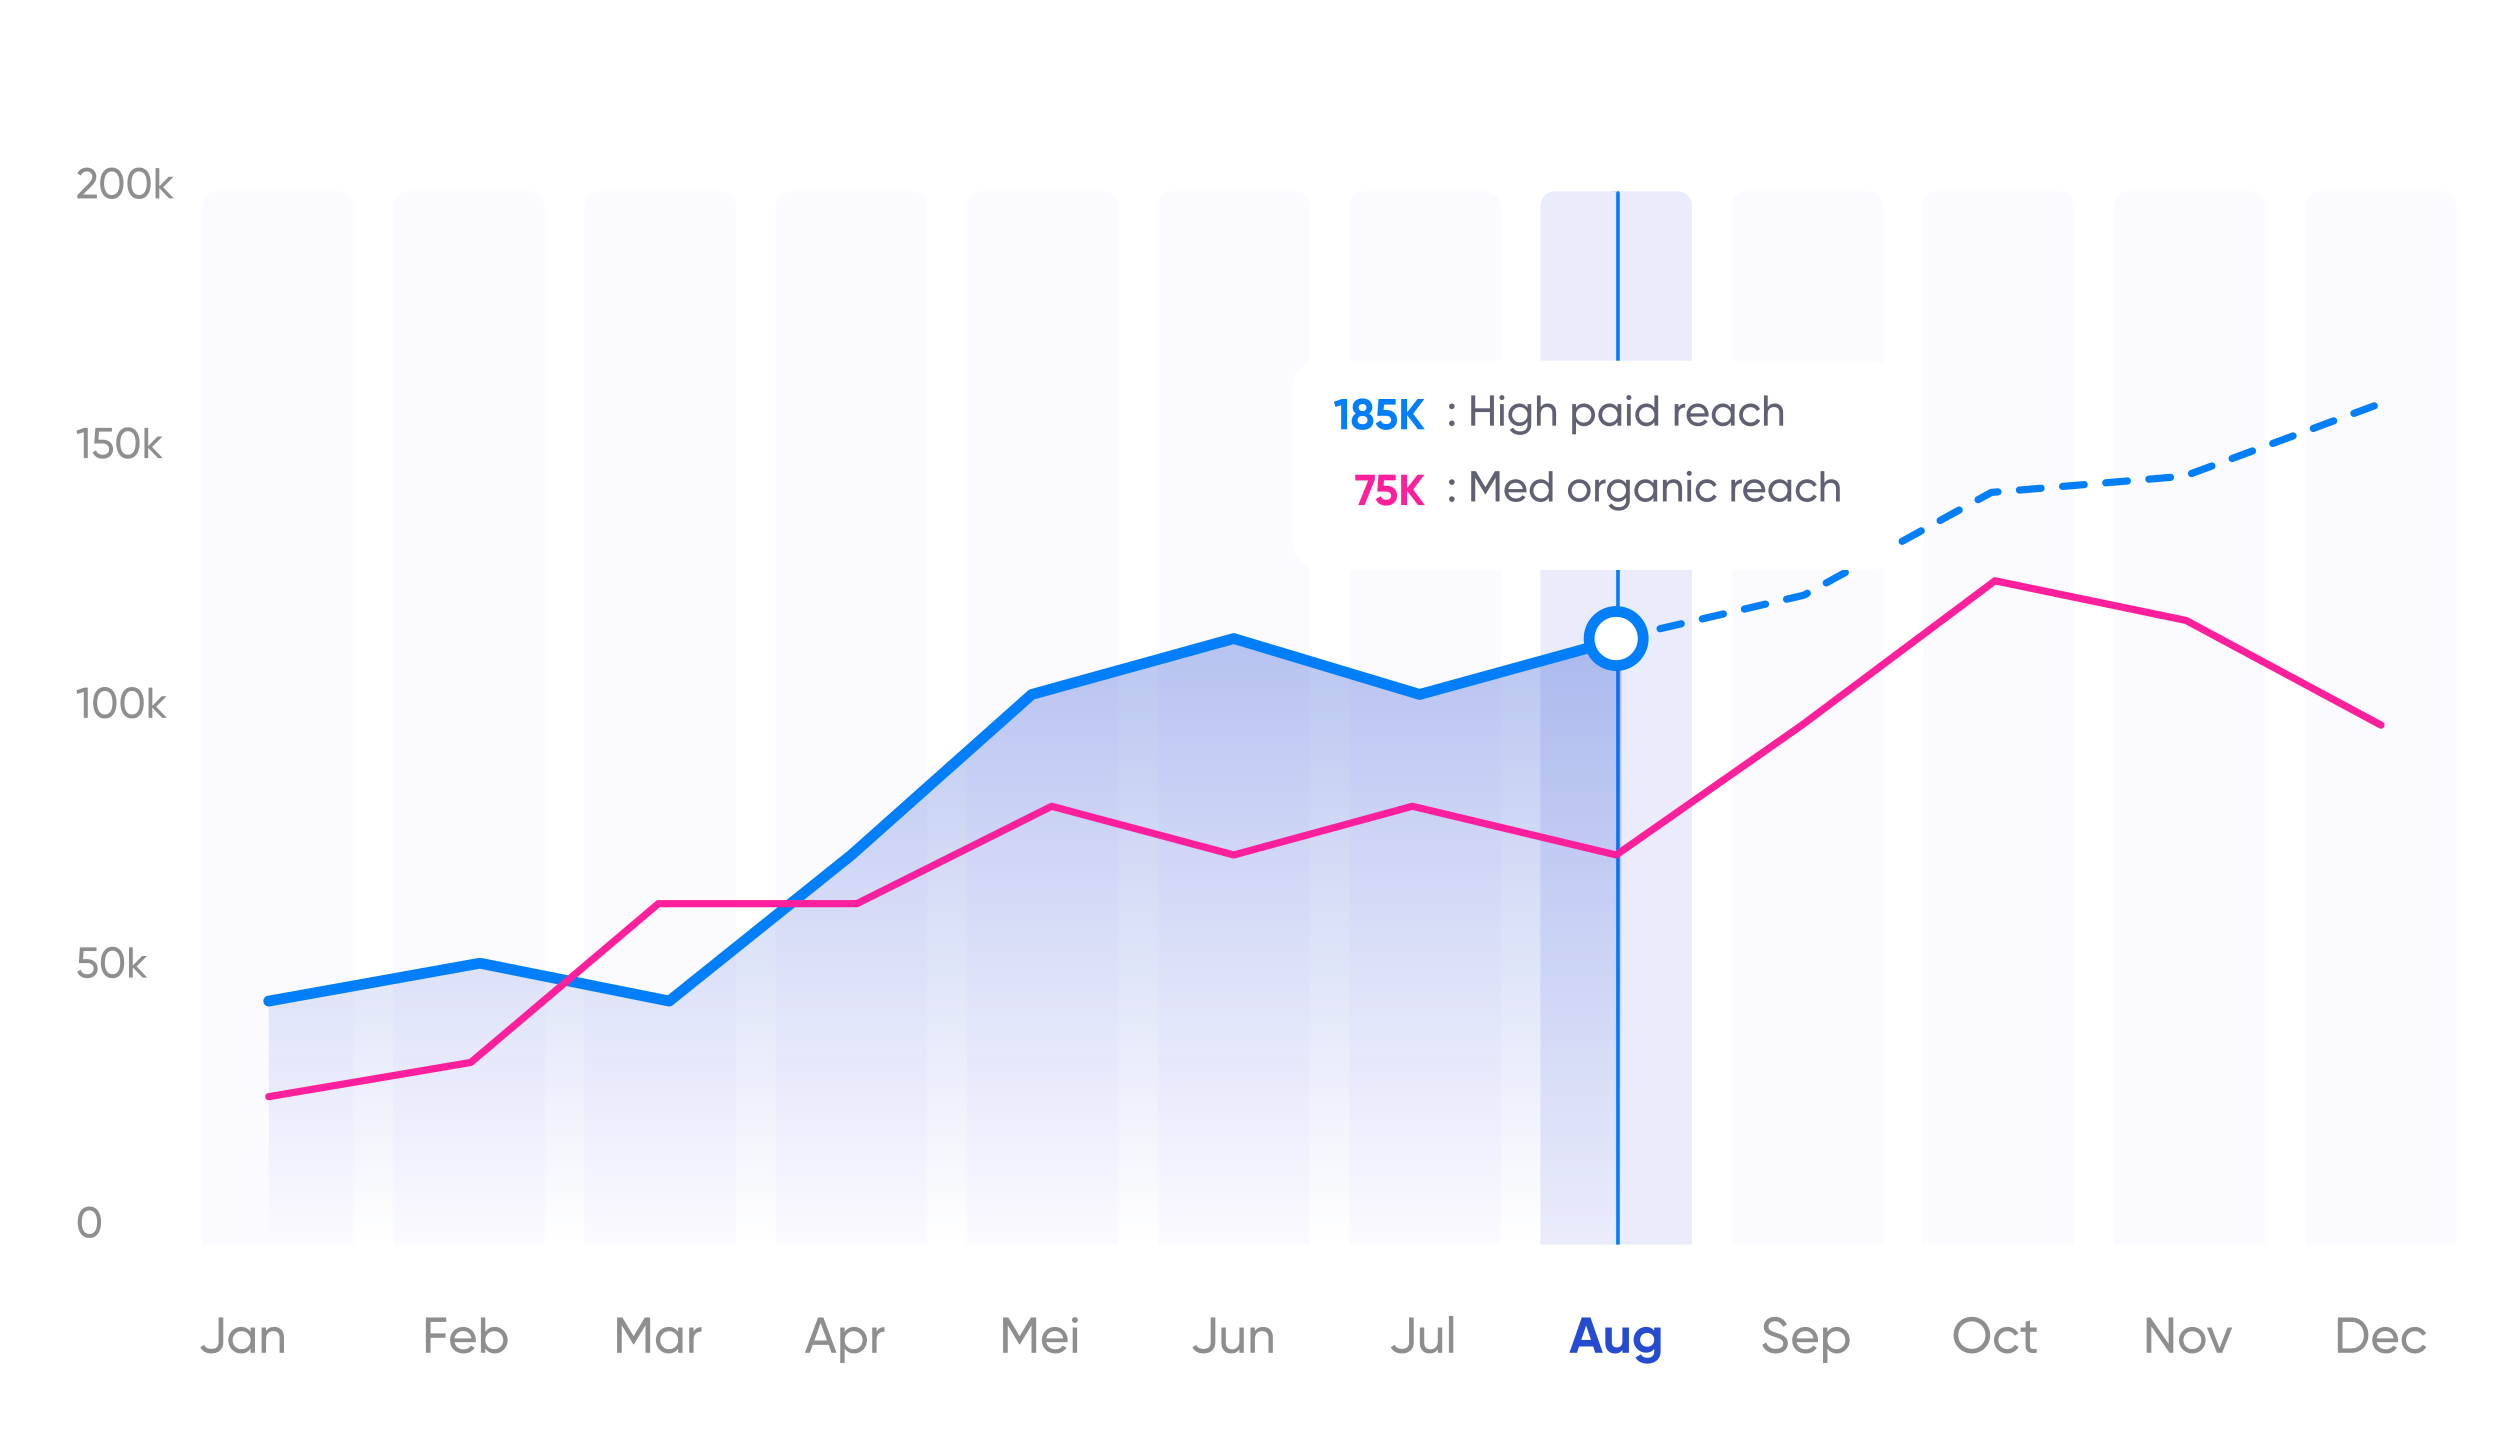 <svg viewBox="0 0 693 396" fill="none" xmlns="http://www.w3.org/2000/svg">
<path d="M447.5 54V343.5" stroke="#017EFA" stroke-width="2" stroke-linecap="round" stroke-linejoin="round"/>
<path d="M58.598 375.182C60.39 375.182 61.888 374.174 61.888 372.13V365.2H60.6V372.13C60.6 373.348 59.802 373.908 58.598 373.908C57.646 373.908 56.946 373.572 56.638 372.788L55.532 373.432C56.05 374.594 57.212 375.182 58.598 375.182ZM69.458 368V369.204C68.898 368.35 68.002 367.818 66.812 367.818C64.866 367.818 63.27 369.428 63.27 371.5C63.27 373.572 64.866 375.182 66.812 375.182C68.002 375.182 68.898 374.65 69.458 373.796V375H70.676V368H69.458ZM66.966 374.006C65.566 374.006 64.488 372.928 64.488 371.5C64.488 370.072 65.566 368.994 66.966 368.994C68.38 368.994 69.458 370.072 69.458 371.5C69.458 372.928 68.38 374.006 66.966 374.006ZM76.008 367.818C75.028 367.818 74.258 368.182 73.74 369.008V368H72.522V375H73.74V371.29C73.74 369.638 74.65 368.98 75.77 368.98C76.848 368.98 77.506 369.624 77.506 370.772V375H78.724V370.702C78.724 368.91 77.646 367.818 76.008 367.818Z" fill="#8E8E8E"/>
<path d="M123.692 366.432V365.2H118.05V375H119.352V370.842H123.51V369.61H119.352V366.432H123.692ZM125.997 372.06H131.863C131.891 371.878 131.905 371.696 131.905 371.514C131.905 369.554 130.533 367.818 128.419 367.818C126.235 367.818 124.751 369.428 124.751 371.5C124.751 373.6 126.249 375.182 128.503 375.182C129.903 375.182 130.967 374.552 131.583 373.6L130.547 373.012C130.197 373.586 129.497 374.034 128.531 374.034C127.229 374.034 126.235 373.32 125.997 372.06ZM128.419 368.966C129.469 368.966 130.463 369.61 130.673 370.996H125.997C126.193 369.778 127.103 368.966 128.419 368.966ZM137.169 367.818C135.979 367.818 135.083 368.35 134.523 369.204V365.2H133.305V375H134.523V373.796C135.083 374.65 135.979 375.182 137.169 375.182C139.115 375.182 140.711 373.572 140.711 371.5C140.711 369.428 139.115 367.818 137.169 367.818ZM137.015 374.006C135.601 374.006 134.523 372.928 134.523 371.5C134.523 370.072 135.601 368.994 137.015 368.994C138.415 368.994 139.493 370.072 139.493 371.5C139.493 372.928 138.415 374.006 137.015 374.006Z" fill="#8E8E8E"/>
<path d="M180.22 365.2H178.75L175.642 370.38L172.52 365.2H171.05V375H172.352V367.356L175.558 372.676H175.726L178.932 367.342V375H180.22V365.2ZM187.986 368V369.204C187.426 368.35 186.53 367.818 185.34 367.818C183.394 367.818 181.798 369.428 181.798 371.5C181.798 373.572 183.394 375.182 185.34 375.182C186.53 375.182 187.426 374.65 187.986 373.796V375H189.204V368H187.986ZM185.494 374.006C184.094 374.006 183.016 372.928 183.016 371.5C183.016 370.072 184.094 368.994 185.494 368.994C186.908 368.994 187.986 370.072 187.986 371.5C187.986 372.928 186.908 374.006 185.494 374.006ZM192.267 369.176V368H191.049V375H192.267V371.29C192.267 369.638 193.401 369.106 194.451 369.148V367.874C193.569 367.874 192.715 368.196 192.267 369.176Z" fill="#8E8E8E"/>
<path d="M230.504 375H231.89L228.236 365.2H226.766L223.112 375H224.498L225.296 372.802H229.706L230.504 375ZM225.744 371.584L227.494 366.754L229.258 371.584H225.744ZM236.784 367.818C235.594 367.818 234.698 368.35 234.138 369.204V368H232.92V377.8H234.138V373.796C234.698 374.65 235.594 375.182 236.784 375.182C238.73 375.182 240.326 373.572 240.326 371.5C240.326 369.428 238.73 367.818 236.784 367.818ZM236.63 374.006C235.216 374.006 234.138 372.928 234.138 371.5C234.138 370.072 235.216 368.994 236.63 368.994C238.03 368.994 239.108 370.072 239.108 371.5C239.108 372.928 238.03 374.006 236.63 374.006ZM242.997 369.176V368H241.779V375H242.997V371.29C242.997 369.638 244.131 369.106 245.181 369.148V367.874C244.299 367.874 243.445 368.196 242.997 369.176Z" fill="#8E8E8E"/>
<path d="M287.22 365.2H285.75L282.642 370.38L279.52 365.2H278.05V375H279.352V367.356L282.558 372.676H282.726L285.932 367.342V375H287.22V365.2ZM290.044 372.06H295.91C295.938 371.878 295.952 371.696 295.952 371.514C295.952 369.554 294.58 367.818 292.466 367.818C290.282 367.818 288.798 369.428 288.798 371.5C288.798 373.6 290.296 375.182 292.55 375.182C293.95 375.182 295.014 374.552 295.63 373.6L294.594 373.012C294.244 373.586 293.544 374.034 292.578 374.034C291.276 374.034 290.282 373.32 290.044 372.06ZM292.466 368.966C293.516 368.966 294.51 369.61 294.72 370.996H290.044C290.24 369.778 291.15 368.966 292.466 368.966ZM297.968 366.726C298.416 366.726 298.78 366.362 298.78 365.914C298.78 365.466 298.416 365.088 297.968 365.088C297.506 365.088 297.142 365.466 297.142 365.914C297.142 366.362 297.506 366.726 297.968 366.726ZM297.352 375H298.57V368H297.352V375Z" fill="#8E8E8E"/>
<path d="M333.598 375.182C335.39 375.182 336.888 374.174 336.888 372.13V365.2H335.6V372.13C335.6 373.348 334.802 373.908 333.598 373.908C332.646 373.908 331.946 373.572 331.638 372.788L330.532 373.432C331.05 374.594 332.212 375.182 333.598 375.182ZM343.561 368V371.71C343.561 373.362 342.651 374.02 341.531 374.02C340.453 374.02 339.795 373.376 339.795 372.228V368H338.577V372.298C338.577 374.09 339.655 375.182 341.293 375.182C342.273 375.182 343.043 374.818 343.561 373.992V375H344.779V368H343.561ZM350.119 367.818C349.139 367.818 348.369 368.182 347.851 369.008V368H346.633V375H347.851V371.29C347.851 369.638 348.761 368.98 349.881 368.98C350.959 368.98 351.617 369.624 351.617 370.772V375H352.835V370.702C352.835 368.91 351.757 367.818 350.119 367.818Z" fill="#8E8E8E"/>
<path d="M388.598 375.182C390.39 375.182 391.888 374.174 391.888 372.13V365.2H390.6V372.13C390.6 373.348 389.802 373.908 388.598 373.908C387.646 373.908 386.946 373.572 386.638 372.788L385.532 373.432C386.05 374.594 387.212 375.182 388.598 375.182ZM398.561 368V371.71C398.561 373.362 397.651 374.02 396.531 374.02C395.453 374.02 394.795 373.376 394.795 372.228V368H393.577V372.298C393.577 374.09 394.655 375.182 396.293 375.182C397.273 375.182 398.043 374.818 398.561 373.992V375H399.779V368H398.561ZM401.633 375H402.851V364.78H401.633V375Z" fill="#8E8E8E"/>
<path d="M492.214 375.182C494.216 375.182 495.602 374.09 495.602 372.368C495.602 370.478 493.992 369.974 492.284 369.414C490.912 368.98 490.226 368.644 490.226 367.734C490.226 366.838 490.954 366.278 492.004 366.278C493.194 366.278 493.88 366.95 494.23 367.79L495.322 367.16C494.776 365.928 493.614 365.018 492.004 365.018C490.366 365.018 488.924 366.026 488.924 367.79C488.924 369.61 490.436 370.1 492.004 370.604C493.446 371.052 494.314 371.388 494.314 372.396C494.314 373.278 493.628 373.908 492.242 373.908C490.814 373.908 489.974 373.208 489.624 372.13L488.504 372.774C489.022 374.244 490.352 375.182 492.214 375.182ZM498.036 372.06H503.902C503.93 371.878 503.944 371.696 503.944 371.514C503.944 369.554 502.572 367.818 500.458 367.818C498.274 367.818 496.79 369.428 496.79 371.5C496.79 373.6 498.288 375.182 500.542 375.182C501.942 375.182 503.006 374.552 503.622 373.6L502.586 373.012C502.236 373.586 501.536 374.034 500.57 374.034C499.268 374.034 498.274 373.32 498.036 372.06ZM500.458 368.966C501.508 368.966 502.502 369.61 502.712 370.996H498.036C498.232 369.778 499.142 368.966 500.458 368.966ZM509.208 367.818C508.018 367.818 507.122 368.35 506.562 369.204V368H505.344V377.8H506.562V373.796C507.122 374.65 508.018 375.182 509.208 375.182C511.154 375.182 512.75 373.572 512.75 371.5C512.75 369.428 511.154 367.818 509.208 367.818ZM509.054 374.006C507.64 374.006 506.562 372.928 506.562 371.5C506.562 370.072 507.64 368.994 509.054 368.994C510.454 368.994 511.532 370.072 511.532 371.5C511.532 372.928 510.454 374.006 509.054 374.006Z" fill="#8E8E8E"/>
<path d="M546.6 375.182C549.442 375.182 551.682 372.914 551.682 370.1C551.682 367.272 549.442 365.018 546.6 365.018C543.758 365.018 541.532 367.272 541.532 370.1C541.532 372.914 543.758 375.182 546.6 375.182ZM546.6 373.908C544.458 373.908 542.82 372.242 542.82 370.1C542.82 367.944 544.458 366.278 546.6 366.278C548.742 366.278 550.38 367.944 550.38 370.1C550.38 372.242 548.742 373.908 546.6 373.908ZM556.411 375.182C557.783 375.182 558.973 374.454 559.561 373.362L558.525 372.76C558.133 373.488 557.363 373.978 556.411 373.978C555.011 373.978 553.947 372.9 553.947 371.5C553.947 370.086 555.011 369.008 556.411 369.008C557.349 369.008 558.133 369.498 558.483 370.24L559.505 369.652C558.973 368.546 557.797 367.818 556.411 367.818C554.297 367.818 552.729 369.428 552.729 371.5C552.729 373.572 554.297 375.182 556.411 375.182ZM564.572 369.176V368H562.71V366.04L561.492 366.404V368H560.106V369.176H561.492V372.97C561.492 374.72 562.472 375.28 564.572 375V373.908C563.326 373.964 562.71 374.034 562.71 372.97V369.176H564.572Z" fill="#8E8E8E"/>
<path d="M442.21 375H444.31L440.866 365.2H438.472L435.042 375H437.128L437.716 373.236H441.622L442.21 375ZM438.332 371.43L439.676 367.426L441.02 371.43H438.332ZM449.729 368V371.78C449.729 372.998 449.071 373.516 448.189 373.516C447.377 373.516 446.803 373.026 446.803 372.074V368H444.997V372.298C444.997 374.16 446.159 375.196 447.643 375.196C448.581 375.196 449.309 374.846 449.729 374.216V375H451.535V368H449.729ZM458.551 368V368.868C458.061 368.21 457.305 367.804 456.311 367.804C454.323 367.804 452.825 369.428 452.825 371.388C452.825 373.362 454.323 374.972 456.311 374.972C457.305 374.972 458.061 374.566 458.551 373.908V374.664C458.551 375.77 457.851 376.386 456.717 376.386C455.639 376.386 455.177 375.952 454.883 375.406L453.343 376.288C453.959 377.422 455.163 377.996 456.661 377.996C458.509 377.996 460.315 376.96 460.315 374.664V368H458.551ZM456.591 373.306C455.457 373.306 454.631 372.508 454.631 371.388C454.631 370.282 455.457 369.484 456.591 369.484C457.725 369.484 458.551 370.282 458.551 371.388C458.551 372.508 457.725 373.306 456.591 373.306Z" fill="#254BD1"/>
<path d="M601.14 365.2V372.508L596.1 365.2H595.05V375H596.352V367.678L601.392 375H602.442V365.2H601.14ZM607.702 375.182C609.746 375.182 611.398 373.572 611.398 371.5C611.398 369.428 609.746 367.818 607.702 367.818C605.658 367.818 604.02 369.428 604.02 371.5C604.02 373.572 605.658 375.182 607.702 375.182ZM607.702 373.992C606.316 373.992 605.238 372.914 605.238 371.5C605.238 370.086 606.316 369.008 607.702 369.008C609.102 369.008 610.18 370.086 610.18 371.5C610.18 372.914 609.102 373.992 607.702 373.992ZM617.461 368L615.263 373.698L613.065 368H611.749L614.549 375H615.977L618.777 368H617.461Z" fill="#8E8E8E"/>
<path d="M651.872 365.2H648.05V375H651.872C654.574 375 656.52 372.816 656.52 370.1C656.52 367.384 654.574 365.2 651.872 365.2ZM651.872 373.768H649.352V366.432H651.872C653.888 366.432 655.274 368.028 655.274 370.1C655.274 372.172 653.888 373.768 651.872 373.768ZM658.827 372.06H664.693C664.721 371.878 664.735 371.696 664.735 371.514C664.735 369.554 663.363 367.818 661.249 367.818C659.065 367.818 657.581 369.428 657.581 371.5C657.581 373.6 659.079 375.182 661.333 375.182C662.733 375.182 663.797 374.552 664.413 373.6L663.377 373.012C663.027 373.586 662.327 374.034 661.361 374.034C660.059 374.034 659.065 373.32 658.827 372.06ZM661.249 368.966C662.299 368.966 663.293 369.61 663.503 370.996H658.827C659.023 369.778 659.933 368.966 661.249 368.966ZM669.411 375.182C670.783 375.182 671.973 374.454 672.561 373.362L671.525 372.76C671.133 373.488 670.363 373.978 669.411 373.978C668.011 373.978 666.947 372.9 666.947 371.5C666.947 370.086 668.011 369.008 669.411 369.008C670.349 369.008 671.133 369.498 671.483 370.24L672.505 369.652C671.973 368.546 670.797 367.818 669.411 367.818C667.297 367.818 665.729 369.428 665.729 371.5C665.729 373.572 667.297 375.182 669.411 375.182Z" fill="#8E8E8E"/>
<path d="M21.432 55H26.856V53.92H23.052L25.2 51.784C26.028 50.956 26.7 50.056 26.7 49.012C26.7 47.356 25.392 46.444 24.084 46.444C22.992 46.444 21.972 46.984 21.432 48.1L22.368 48.652C22.728 47.896 23.328 47.524 24.096 47.524C24.876 47.524 25.584 48.04 25.584 49.024C25.584 49.732 25.056 50.404 24.396 51.064L21.432 54.088V55ZM30.991 55.156C33.079 55.156 34.231 53.392 34.231 50.8C34.231 48.208 33.079 46.444 30.991 46.444C28.915 46.444 27.751 48.208 27.751 50.8C27.751 53.392 28.915 55.156 30.991 55.156ZM30.991 54.064C29.635 54.064 28.867 52.888 28.867 50.8C28.867 48.712 29.635 47.524 30.991 47.524C32.347 47.524 33.127 48.712 33.127 50.8C33.127 52.888 32.347 54.064 30.991 54.064ZM38.55 55.156C40.638 55.156 41.789 53.392 41.789 50.8C41.789 48.208 40.638 46.444 38.55 46.444C36.474 46.444 35.309 48.208 35.309 50.8C35.309 53.392 36.474 55.156 38.55 55.156ZM38.55 54.064C37.194 54.064 36.425 52.888 36.425 50.8C36.425 48.712 37.194 47.524 38.55 47.524C39.906 47.524 40.685 48.712 40.685 50.8C40.685 52.888 39.906 54.064 38.55 54.064ZM48.196 55L45.232 51.904L48.1 49H46.756L44.164 51.652V46.6H43.12V55H44.164V52.156L46.9 55H48.196Z" fill="#8E8E8E"/>
<path d="M23.376 118.6L21.168 119.368L21.444 120.328L23.232 119.8V127H24.336V118.6H23.376ZM28.517 121.876H27.293L27.437 119.644H31.025V118.6H26.429L26.117 122.956H28.493C29.489 122.956 30.245 123.508 30.245 124.516C30.245 125.512 29.489 126.064 28.469 126.064C27.557 126.064 26.873 125.644 26.645 124.816L25.697 125.356C26.105 126.556 27.233 127.156 28.469 127.156C29.981 127.156 31.349 126.22 31.349 124.516C31.349 122.8 30.017 121.876 28.517 121.876ZM35.468 127.156C37.556 127.156 38.708 125.392 38.708 122.8C38.708 120.208 37.556 118.444 35.468 118.444C33.392 118.444 32.227 120.208 32.227 122.8C32.227 125.392 33.392 127.156 35.468 127.156ZM35.468 126.064C34.111 126.064 33.343 124.888 33.343 122.8C33.343 120.712 34.111 119.524 35.468 119.524C36.824 119.524 37.603 120.712 37.603 122.8C37.603 124.888 36.824 126.064 35.468 126.064ZM45.114 127L42.15 123.904L45.018 121H43.674L41.082 123.652V118.6H40.038V127H41.082V124.156L43.818 127H45.114Z" fill="#8E8E8E"/>
<path d="M23.376 190.6L21.168 191.368L21.444 192.328L23.232 191.8V199H24.336V190.6H23.376ZM29.057 199.156C31.145 199.156 32.297 197.392 32.297 194.8C32.297 192.208 31.145 190.444 29.057 190.444C26.981 190.444 25.817 192.208 25.817 194.8C25.817 197.392 26.981 199.156 29.057 199.156ZM29.057 198.064C27.701 198.064 26.933 196.888 26.933 194.8C26.933 192.712 27.701 191.524 29.057 191.524C30.413 191.524 31.193 192.712 31.193 194.8C31.193 196.888 30.413 198.064 29.057 198.064ZM36.616 199.156C38.704 199.156 39.856 197.392 39.856 194.8C39.856 192.208 38.704 190.444 36.616 190.444C34.54 190.444 33.376 192.208 33.376 194.8C33.376 197.392 34.54 199.156 36.616 199.156ZM36.616 198.064C35.26 198.064 34.492 196.888 34.492 194.8C34.492 192.712 35.26 191.524 36.616 191.524C37.972 191.524 38.752 192.712 38.752 194.8C38.752 196.888 37.972 198.064 36.616 198.064ZM46.263 199L43.298 195.904L46.166 193H44.822L42.23 195.652V190.6H41.187V199H42.23V196.156L44.967 199H46.263Z" fill="#8E8E8E"/>
<path d="M24.24 265.876H23.016L23.16 263.644H26.748V262.6H22.152L21.84 266.956H24.216C25.212 266.956 25.968 267.508 25.968 268.516C25.968 269.512 25.212 270.064 24.192 270.064C23.28 270.064 22.596 269.644 22.368 268.816L21.42 269.356C21.828 270.556 22.956 271.156 24.192 271.156C25.704 271.156 27.072 270.22 27.072 268.516C27.072 266.8 25.74 265.876 24.24 265.876ZM31.19 271.156C33.278 271.156 34.43 269.392 34.43 266.8C34.43 264.208 33.278 262.444 31.19 262.444C29.114 262.444 27.95 264.208 27.95 266.8C27.95 269.392 29.114 271.156 31.19 271.156ZM31.19 270.064C29.834 270.064 29.066 268.888 29.066 266.8C29.066 264.712 29.834 263.524 31.19 263.524C32.546 263.524 33.326 264.712 33.326 266.8C33.326 268.888 32.546 270.064 31.19 270.064ZM40.837 271L37.873 267.904L40.741 265H39.397L36.805 267.652V262.6H35.761V271H36.805V268.156L39.541 271H40.837Z" fill="#8E8E8E"/>
<path d="M24.78 343.156C26.868 343.156 28.02 341.392 28.02 338.8C28.02 336.208 26.868 334.444 24.78 334.444C22.704 334.444 21.54 336.208 21.54 338.8C21.54 341.392 22.704 343.156 24.78 343.156ZM24.78 342.064C23.424 342.064 22.656 340.888 22.656 338.8C22.656 336.712 23.424 335.524 24.78 335.524C26.136 335.524 26.916 336.712 26.916 338.8C26.916 340.888 26.136 342.064 24.78 342.064Z" fill="#8E8E8E"/>
<path d="M56 57C56 54.791 57.791 53 60 53H94C96.209 53 98 54.791 98 57V345H56V57Z" fill="#FBFAFF"/>
<path d="M109 57C109 54.791 110.791 53 113 53H147C149.209 53 151 54.791 151 57V345H109V57Z" fill="#FBFAFF"/>
<path d="M162 57C162 54.791 163.791 53 166 53H200C202.209 53 204 54.791 204 57V345H162V57Z" fill="#FBFAFF"/>
<path d="M215 57C215 54.791 216.791 53 219 53H253C255.209 53 257 54.791 257 57V345H215V57Z" fill="#FBFAFF"/>
<path d="M268 57C268 54.791 269.791 53 272 53H306C308.209 53 310 54.791 310 57V345H268V57Z" fill="#FBFAFF"/>
<path d="M321 57C321 54.791 322.791 53 325 53H359C361.209 53 363 54.791 363 57V345H321V57Z" fill="#FBFAFF"/>
<path d="M374 57C374 54.791 375.791 53 378 53H412C414.209 53 416 54.791 416 57V345H374V57Z" fill="#FBFAFF"/>
<path d="M427 57C427 54.791 428.791 53 431 53H465C467.209 53 469 54.791 469 57V345H427V57Z" fill="#EAECFB"/>
<path d="M448 53.5C448 53.224 448.224 53 448.5 53V53C448.776 53 449 53.224 449 53.5V345H448V53.5Z" fill="#017EFA"/>
<path d="M480 57C480 54.791 481.791 53 484 53H518C520.209 53 522 54.791 522 57V345H480V57Z" fill="#FBFAFF"/>
<path d="M533 57C533 54.791 534.791 53 537 53H571C573.209 53 575 54.791 575 57V345H533V57Z" fill="#FBFAFF"/>
<path d="M586 57C586 54.791 587.791 53 590 53H624C626.209 53 628 54.791 628 57V345H586V57Z" fill="#FBFAFF"/>
<path d="M639 57C639 54.791 640.791 53 643 53H677C679.209 53 681 54.791 681 57V345H639V57Z" fill="#FBFAFF"/>
<path opacity="0.32" d="M133 267L74.5 277.5V344H449.5V177L393.5 192.5L342 177L286 192.5L236 237L185.5 277.5L133 267Z" fill="url(#paint0_linear_106_8)"/>
<path d="M74.5 277.5L133 267L185.5 277.5L236 237L286 192.5L342 177L393.5 192.5L448 177.5" stroke="#017EFA" stroke-width="3" stroke-linecap="round" stroke-linejoin="round"/>
<path d="M448.5 177L500 165L552 136.5L605.5 132L659.5 112" stroke="#017EFA" stroke-width="2" stroke-linecap="round" stroke-linejoin="round" stroke-dasharray="6 6"/>
<circle cx="448" cy="177" r="9" fill="#017EFA"/>
<circle cx="448" cy="177" r="6" fill="white"/>
<path d="M74.5 304L130.5 294.5L182.5 250.5H237.5L291.5 223.5L342 237L391.5 223.5L448 237L499.5 201L553 161L606 172L660 201" stroke="#FD1F9B" stroke-width="2" stroke-linecap="round" stroke-linejoin="round"/>
<g filter="url(#filter0_d_106_8)">
<rect x="358" y="96" width="168" height="58" rx="8" fill="white"/>
</g>
<path d="M371.981 110.6L369.773 111.38L370.181 112.796L371.765 112.352V119H373.421V110.6H371.981ZM379.537 114.632C380.077 114.248 380.413 113.672 380.413 112.892C380.413 111.272 379.165 110.432 377.689 110.432C376.213 110.432 374.953 111.272 374.953 112.892C374.953 113.672 375.301 114.248 375.829 114.632C375.097 115.076 374.677 115.808 374.677 116.66C374.677 118.208 375.817 119.168 377.689 119.168C379.549 119.168 380.701 118.208 380.701 116.66C380.701 115.808 380.281 115.076 379.537 114.632ZM377.689 111.992C378.313 111.992 378.769 112.352 378.769 112.976C378.769 113.588 378.313 113.972 377.689 113.972C377.065 113.972 376.609 113.588 376.609 112.976C376.609 112.352 377.065 111.992 377.689 111.992ZM377.689 117.608C376.897 117.608 376.321 117.2 376.321 116.444C376.321 115.7 376.897 115.292 377.689 115.292C378.481 115.292 379.057 115.7 379.057 116.444C379.057 117.2 378.481 117.608 377.689 117.608ZM384.403 113.66H383.539L383.647 112.148H386.875V110.6H382.111L381.775 115.268H384.319C385.135 115.268 385.615 115.736 385.615 116.408C385.615 117.092 385.135 117.548 384.271 117.548C383.431 117.548 382.963 117.188 382.759 116.54L381.343 117.368C381.823 118.592 382.963 119.168 384.271 119.168C385.855 119.168 387.271 118.208 387.271 116.408C387.271 114.608 385.939 113.66 384.403 113.66ZM394.961 119L391.733 114.68L394.841 110.6H392.933L390.053 114.308V110.6H388.397V119H390.053V115.064L393.053 119H394.961Z" fill="#017EFA"/>
<path opacity="0.7" d="M402.452 113.416C402.896 113.416 403.232 113.068 403.232 112.636C403.232 112.204 402.896 111.856 402.452 111.856C402.02 111.856 401.672 112.204 401.672 112.636C401.672 113.068 402.02 113.416 402.452 113.416ZM402.452 118.132C402.896 118.132 403.232 117.784 403.232 117.352C403.232 116.92 402.896 116.572 402.452 116.572C402.02 116.572 401.672 116.92 401.672 117.352C401.672 117.784 402.02 118.132 402.452 118.132ZM413.014 109.6V113.164H408.934V109.6H407.818V118H408.934V114.22H413.014V118H414.118V109.6H413.014ZM416.336 110.908C416.72 110.908 417.032 110.596 417.032 110.212C417.032 109.828 416.72 109.504 416.336 109.504C415.94 109.504 415.628 109.828 415.628 110.212C415.628 110.596 415.94 110.908 416.336 110.908ZM415.808 118H416.852V112H415.808V118ZM423.424 112V113.032C422.944 112.3 422.176 111.844 421.168 111.844C419.464 111.844 418.108 113.224 418.108 114.964C418.108 116.716 419.464 118.096 421.168 118.096C422.176 118.096 422.944 117.628 423.424 116.896V117.748C423.424 118.876 422.668 119.584 421.42 119.584C420.244 119.584 419.74 119.14 419.464 118.576L418.552 119.092C419.044 120.04 420.052 120.556 421.396 120.556C422.956 120.556 424.456 119.62 424.456 117.748V112H423.424ZM421.288 117.1C420.076 117.1 419.152 116.176 419.152 114.964C419.152 113.764 420.076 112.84 421.288 112.84C422.5 112.84 423.424 113.764 423.424 114.964C423.424 116.176 422.5 117.1 421.288 117.1ZM429.026 111.844C428.186 111.844 427.526 112.156 427.082 112.864V109.6H426.038V118H427.082V114.82C427.082 113.404 427.862 112.84 428.822 112.84C429.746 112.84 430.31 113.392 430.31 114.376V118H431.354V114.316C431.354 112.78 430.43 111.844 429.026 111.844ZM439.124 111.844C438.104 111.844 437.336 112.3 436.856 113.032V112H435.812V120.4H436.856V116.968C437.336 117.7 438.104 118.156 439.124 118.156C440.792 118.156 442.16 116.776 442.16 115C442.16 113.224 440.792 111.844 439.124 111.844ZM438.992 117.148C437.78 117.148 436.856 116.224 436.856 115C436.856 113.776 437.78 112.852 438.992 112.852C440.192 112.852 441.116 113.776 441.116 115C441.116 116.224 440.192 117.148 438.992 117.148ZM448.373 112V113.032C447.893 112.3 447.125 111.844 446.105 111.844C444.437 111.844 443.069 113.224 443.069 115C443.069 116.776 444.437 118.156 446.105 118.156C447.125 118.156 447.893 117.7 448.373 116.968V118H449.417V112H448.373ZM446.237 117.148C445.037 117.148 444.113 116.224 444.113 115C444.113 113.776 445.037 112.852 446.237 112.852C447.449 112.852 448.373 113.776 448.373 115C448.373 116.224 447.449 117.148 446.237 117.148ZM451.527 110.908C451.911 110.908 452.223 110.596 452.223 110.212C452.223 109.828 451.911 109.504 451.527 109.504C451.131 109.504 450.819 109.828 450.819 110.212C450.819 110.596 451.131 110.908 451.527 110.908ZM450.999 118H452.043V112H450.999V118ZM458.604 109.6V113.032C458.124 112.3 457.356 111.844 456.336 111.844C454.668 111.844 453.3 113.224 453.3 115C453.3 116.776 454.668 118.156 456.336 118.156C457.356 118.156 458.124 117.7 458.604 116.968V118H459.648V109.6H458.604ZM456.468 117.148C455.268 117.148 454.344 116.224 454.344 115C454.344 113.776 455.268 112.852 456.468 112.852C457.68 112.852 458.604 113.776 458.604 115C458.604 116.224 457.68 117.148 456.468 117.148ZM465.274 113.008V112H464.229V118H465.274V114.82C465.274 113.404 466.246 112.948 467.146 112.984V111.892C466.39 111.892 465.658 112.168 465.274 113.008ZM468.571 115.48H473.599C473.623 115.324 473.635 115.168 473.635 115.012C473.635 113.332 472.459 111.844 470.647 111.844C468.775 111.844 467.503 113.224 467.503 115C467.503 116.8 468.787 118.156 470.719 118.156C471.919 118.156 472.831 117.616 473.359 116.8L472.471 116.296C472.171 116.788 471.571 117.172 470.743 117.172C469.627 117.172 468.775 116.56 468.571 115.48ZM470.647 112.828C471.547 112.828 472.399 113.38 472.579 114.568H468.571C468.739 113.524 469.519 112.828 470.647 112.828ZM479.791 112V113.032C479.311 112.3 478.543 111.844 477.523 111.844C475.855 111.844 474.487 113.224 474.487 115C474.487 116.776 475.855 118.156 477.523 118.156C478.543 118.156 479.311 117.7 479.791 116.968V118H480.835V112H479.791ZM477.655 117.148C476.455 117.148 475.531 116.224 475.531 115C475.531 113.776 476.455 112.852 477.655 112.852C478.867 112.852 479.791 113.776 479.791 115C479.791 116.224 478.867 117.148 477.655 117.148ZM485.237 118.156C486.413 118.156 487.433 117.532 487.937 116.596L487.049 116.08C486.713 116.704 486.053 117.124 485.237 117.124C484.037 117.124 483.125 116.2 483.125 115C483.125 113.788 484.037 112.864 485.237 112.864C486.041 112.864 486.713 113.284 487.013 113.92L487.889 113.416C487.433 112.468 486.425 111.844 485.237 111.844C483.425 111.844 482.081 113.224 482.081 115C482.081 116.776 483.425 118.156 485.237 118.156ZM491.956 111.844C491.116 111.844 490.456 112.156 490.012 112.864V109.6H488.968V118H490.012V114.82C490.012 113.404 490.792 112.84 491.752 112.84C492.676 112.84 493.24 113.392 493.24 114.376V118H494.284V114.316C494.284 112.78 493.36 111.844 491.956 111.844Z" fill="#1C1F37"/>
<path d="M375.679 131.6V133.184H379.267L376.507 140H378.259L381.103 133.004V131.6H375.679ZM384.403 134.66H383.539L383.647 133.148H386.875V131.6H382.111L381.775 136.268H384.319C385.135 136.268 385.615 136.736 385.615 137.408C385.615 138.092 385.135 138.548 384.271 138.548C383.431 138.548 382.963 138.188 382.759 137.54L381.343 138.368C381.823 139.592 382.963 140.168 384.271 140.168C385.855 140.168 387.271 139.208 387.271 137.408C387.271 135.608 385.939 134.66 384.403 134.66ZM394.961 140L391.733 135.68L394.841 131.6H392.933L390.053 135.308V131.6H388.397V140H390.053V136.064L393.053 140H394.961Z" fill="#FD1F9B"/>
<path opacity="0.7" d="M402.452 134.416C402.896 134.416 403.232 134.068 403.232 133.636C403.232 133.204 402.896 132.856 402.452 132.856C402.02 132.856 401.672 133.204 401.672 133.636C401.672 134.068 402.02 134.416 402.452 134.416ZM402.452 139.132C402.896 139.132 403.232 138.784 403.232 138.352C403.232 137.92 402.896 137.572 402.452 137.572C402.02 137.572 401.672 137.92 401.672 138.352C401.672 138.784 402.02 139.132 402.452 139.132ZM415.678 130.6H414.418L411.754 135.04L409.078 130.6H407.818V139H408.934V132.448L411.682 137.008H411.826L414.574 132.436V139H415.678V130.6ZM418.098 136.48H423.126C423.15 136.324 423.162 136.168 423.162 136.012C423.162 134.332 421.986 132.844 420.174 132.844C418.302 132.844 417.03 134.224 417.03 136C417.03 137.8 418.314 139.156 420.246 139.156C421.446 139.156 422.358 138.616 422.886 137.8L421.998 137.296C421.698 137.788 421.098 138.172 420.27 138.172C419.154 138.172 418.302 137.56 418.098 136.48ZM420.174 133.828C421.074 133.828 421.926 134.38 422.106 135.568H418.098C418.266 134.524 419.046 133.828 420.174 133.828ZM429.319 130.6V134.032C428.839 133.3 428.071 132.844 427.051 132.844C425.383 132.844 424.015 134.224 424.015 136C424.015 137.776 425.383 139.156 427.051 139.156C428.071 139.156 428.839 138.7 429.319 137.968V139H430.363V130.6H429.319ZM427.183 138.148C425.983 138.148 425.059 137.224 425.059 136C425.059 134.776 425.983 133.852 427.183 133.852C428.395 133.852 429.319 134.776 429.319 136C429.319 137.224 428.395 138.148 427.183 138.148ZM437.764 139.156C439.516 139.156 440.932 137.776 440.932 136C440.932 134.224 439.516 132.844 437.764 132.844C436.012 132.844 434.608 134.224 434.608 136C434.608 137.776 436.012 139.156 437.764 139.156ZM437.764 138.136C436.576 138.136 435.652 137.212 435.652 136C435.652 134.788 436.576 133.864 437.764 133.864C438.964 133.864 439.888 134.788 439.888 136C439.888 137.212 438.964 138.136 437.764 138.136ZM443.207 134.008V133H442.163V139H443.207V135.82C443.207 134.404 444.179 133.948 445.079 133.984V132.892C444.323 132.892 443.591 133.168 443.207 134.008ZM450.752 133V134.032C450.272 133.3 449.504 132.844 448.496 132.844C446.792 132.844 445.436 134.224 445.436 135.964C445.436 137.716 446.792 139.096 448.496 139.096C449.504 139.096 450.272 138.628 450.752 137.896V138.748C450.752 139.876 449.996 140.584 448.748 140.584C447.572 140.584 447.068 140.14 446.792 139.576L445.88 140.092C446.372 141.04 447.38 141.556 448.724 141.556C450.284 141.556 451.784 140.62 451.784 138.748V133H450.752ZM448.616 138.1C447.404 138.1 446.48 137.176 446.48 135.964C446.48 134.764 447.404 133.84 448.616 133.84C449.828 133.84 450.752 134.764 450.752 135.964C450.752 137.176 449.828 138.1 448.616 138.1ZM458.334 133V134.032C457.854 133.3 457.086 132.844 456.066 132.844C454.398 132.844 453.03 134.224 453.03 136C453.03 137.776 454.398 139.156 456.066 139.156C457.086 139.156 457.854 138.7 458.334 137.968V139H459.378V133H458.334ZM456.198 138.148C454.998 138.148 454.074 137.224 454.074 136C454.074 134.776 454.998 133.852 456.198 133.852C457.41 133.852 458.334 134.776 458.334 136C458.334 137.224 457.41 138.148 456.198 138.148ZM463.948 132.844C463.108 132.844 462.448 133.156 462.004 133.864V133H460.96V139H462.004V135.82C462.004 134.404 462.784 133.84 463.744 133.84C464.668 133.84 465.232 134.392 465.232 135.376V139H466.276V135.316C466.276 133.78 465.352 132.844 463.948 132.844ZM468.261 131.908C468.645 131.908 468.957 131.596 468.957 131.212C468.957 130.828 468.645 130.504 468.261 130.504C467.865 130.504 467.553 130.828 467.553 131.212C467.553 131.596 467.865 131.908 468.261 131.908ZM467.733 139H468.777V133H467.733V139ZM473.19 139.156C474.366 139.156 475.386 138.532 475.89 137.596L475.002 137.08C474.666 137.704 474.006 138.124 473.19 138.124C471.99 138.124 471.078 137.2 471.078 136C471.078 134.788 471.99 133.864 473.19 133.864C473.994 133.864 474.666 134.284 474.966 134.92L475.842 134.416C475.386 133.468 474.378 132.844 473.19 132.844C471.378 132.844 470.034 134.224 470.034 136C470.034 137.776 471.378 139.156 473.19 139.156ZM480.977 134.008V133H479.933V139H480.977V135.82C480.977 134.404 481.949 133.948 482.849 133.984V132.892C482.093 132.892 481.361 133.168 480.977 134.008ZM484.274 136.48H489.302C489.326 136.324 489.338 136.168 489.338 136.012C489.338 134.332 488.162 132.844 486.35 132.844C484.478 132.844 483.206 134.224 483.206 136C483.206 137.8 484.49 139.156 486.422 139.156C487.622 139.156 488.534 138.616 489.062 137.8L488.174 137.296C487.874 137.788 487.274 138.172 486.446 138.172C485.33 138.172 484.478 137.56 484.274 136.48ZM486.35 133.828C487.25 133.828 488.102 134.38 488.282 135.568H484.274C484.442 134.524 485.222 133.828 486.35 133.828ZM495.494 133V134.032C495.014 133.3 494.246 132.844 493.226 132.844C491.558 132.844 490.19 134.224 490.19 136C490.19 137.776 491.558 139.156 493.226 139.156C494.246 139.156 495.014 138.7 495.494 137.968V139H496.538V133H495.494ZM493.358 138.148C492.158 138.148 491.234 137.224 491.234 136C491.234 134.776 492.158 133.852 493.358 133.852C494.57 133.852 495.494 134.776 495.494 136C495.494 137.224 494.57 138.148 493.358 138.148ZM500.94 139.156C502.116 139.156 503.136 138.532 503.64 137.596L502.752 137.08C502.416 137.704 501.756 138.124 500.94 138.124C499.74 138.124 498.828 137.2 498.828 136C498.828 134.788 499.74 133.864 500.94 133.864C501.744 133.864 502.416 134.284 502.716 134.92L503.592 134.416C503.136 133.468 502.128 132.844 500.94 132.844C499.128 132.844 497.784 134.224 497.784 136C497.784 137.776 499.128 139.156 500.94 139.156ZM507.659 132.844C506.819 132.844 506.159 133.156 505.715 133.864V130.6H504.671V139H505.715V135.82C505.715 134.404 506.495 133.84 507.455 133.84C508.379 133.84 508.943 134.392 508.943 135.376V139H509.987V135.316C509.987 133.78 509.063 132.844 507.659 132.844Z" fill="#1C1F37"/>
<defs>
<filter id="filter0_d_106_8" x="338" y="80" width="208" height="98" filterUnits="userSpaceOnUse" color-interpolation-filters="sRGB">
<feFlood flood-opacity="0" result="BackgroundImageFix"/>
<feColorMatrix in="SourceAlpha" type="matrix" values="0 0 0 0 0 0 0 0 0 0 0 0 0 0 0 0 0 0 127 0" result="hardAlpha"/>
<feOffset dy="4"/>
<feGaussianBlur stdDeviation="10"/>
<feColorMatrix type="matrix" values="0 0 0 0 0.891 0 0 0 0 0.898 0 0 0 0 0.954 0 0 0 1 0"/>
<feBlend mode="normal" in2="BackgroundImageFix" result="effect1_dropShadow_106_8"/>
<feBlend mode="normal" in="SourceGraphic" in2="effect1_dropShadow_106_8" result="shape"/>
</filter>
<linearGradient id="paint0_linear_106_8" x1="262" y1="177" x2="262" y2="344" gradientUnits="userSpaceOnUse">
<stop stop-color="#254BD1"/>
<stop offset="1" stop-color="#254BD1" stop-opacity="0"/>
</linearGradient>
</defs>
</svg>
